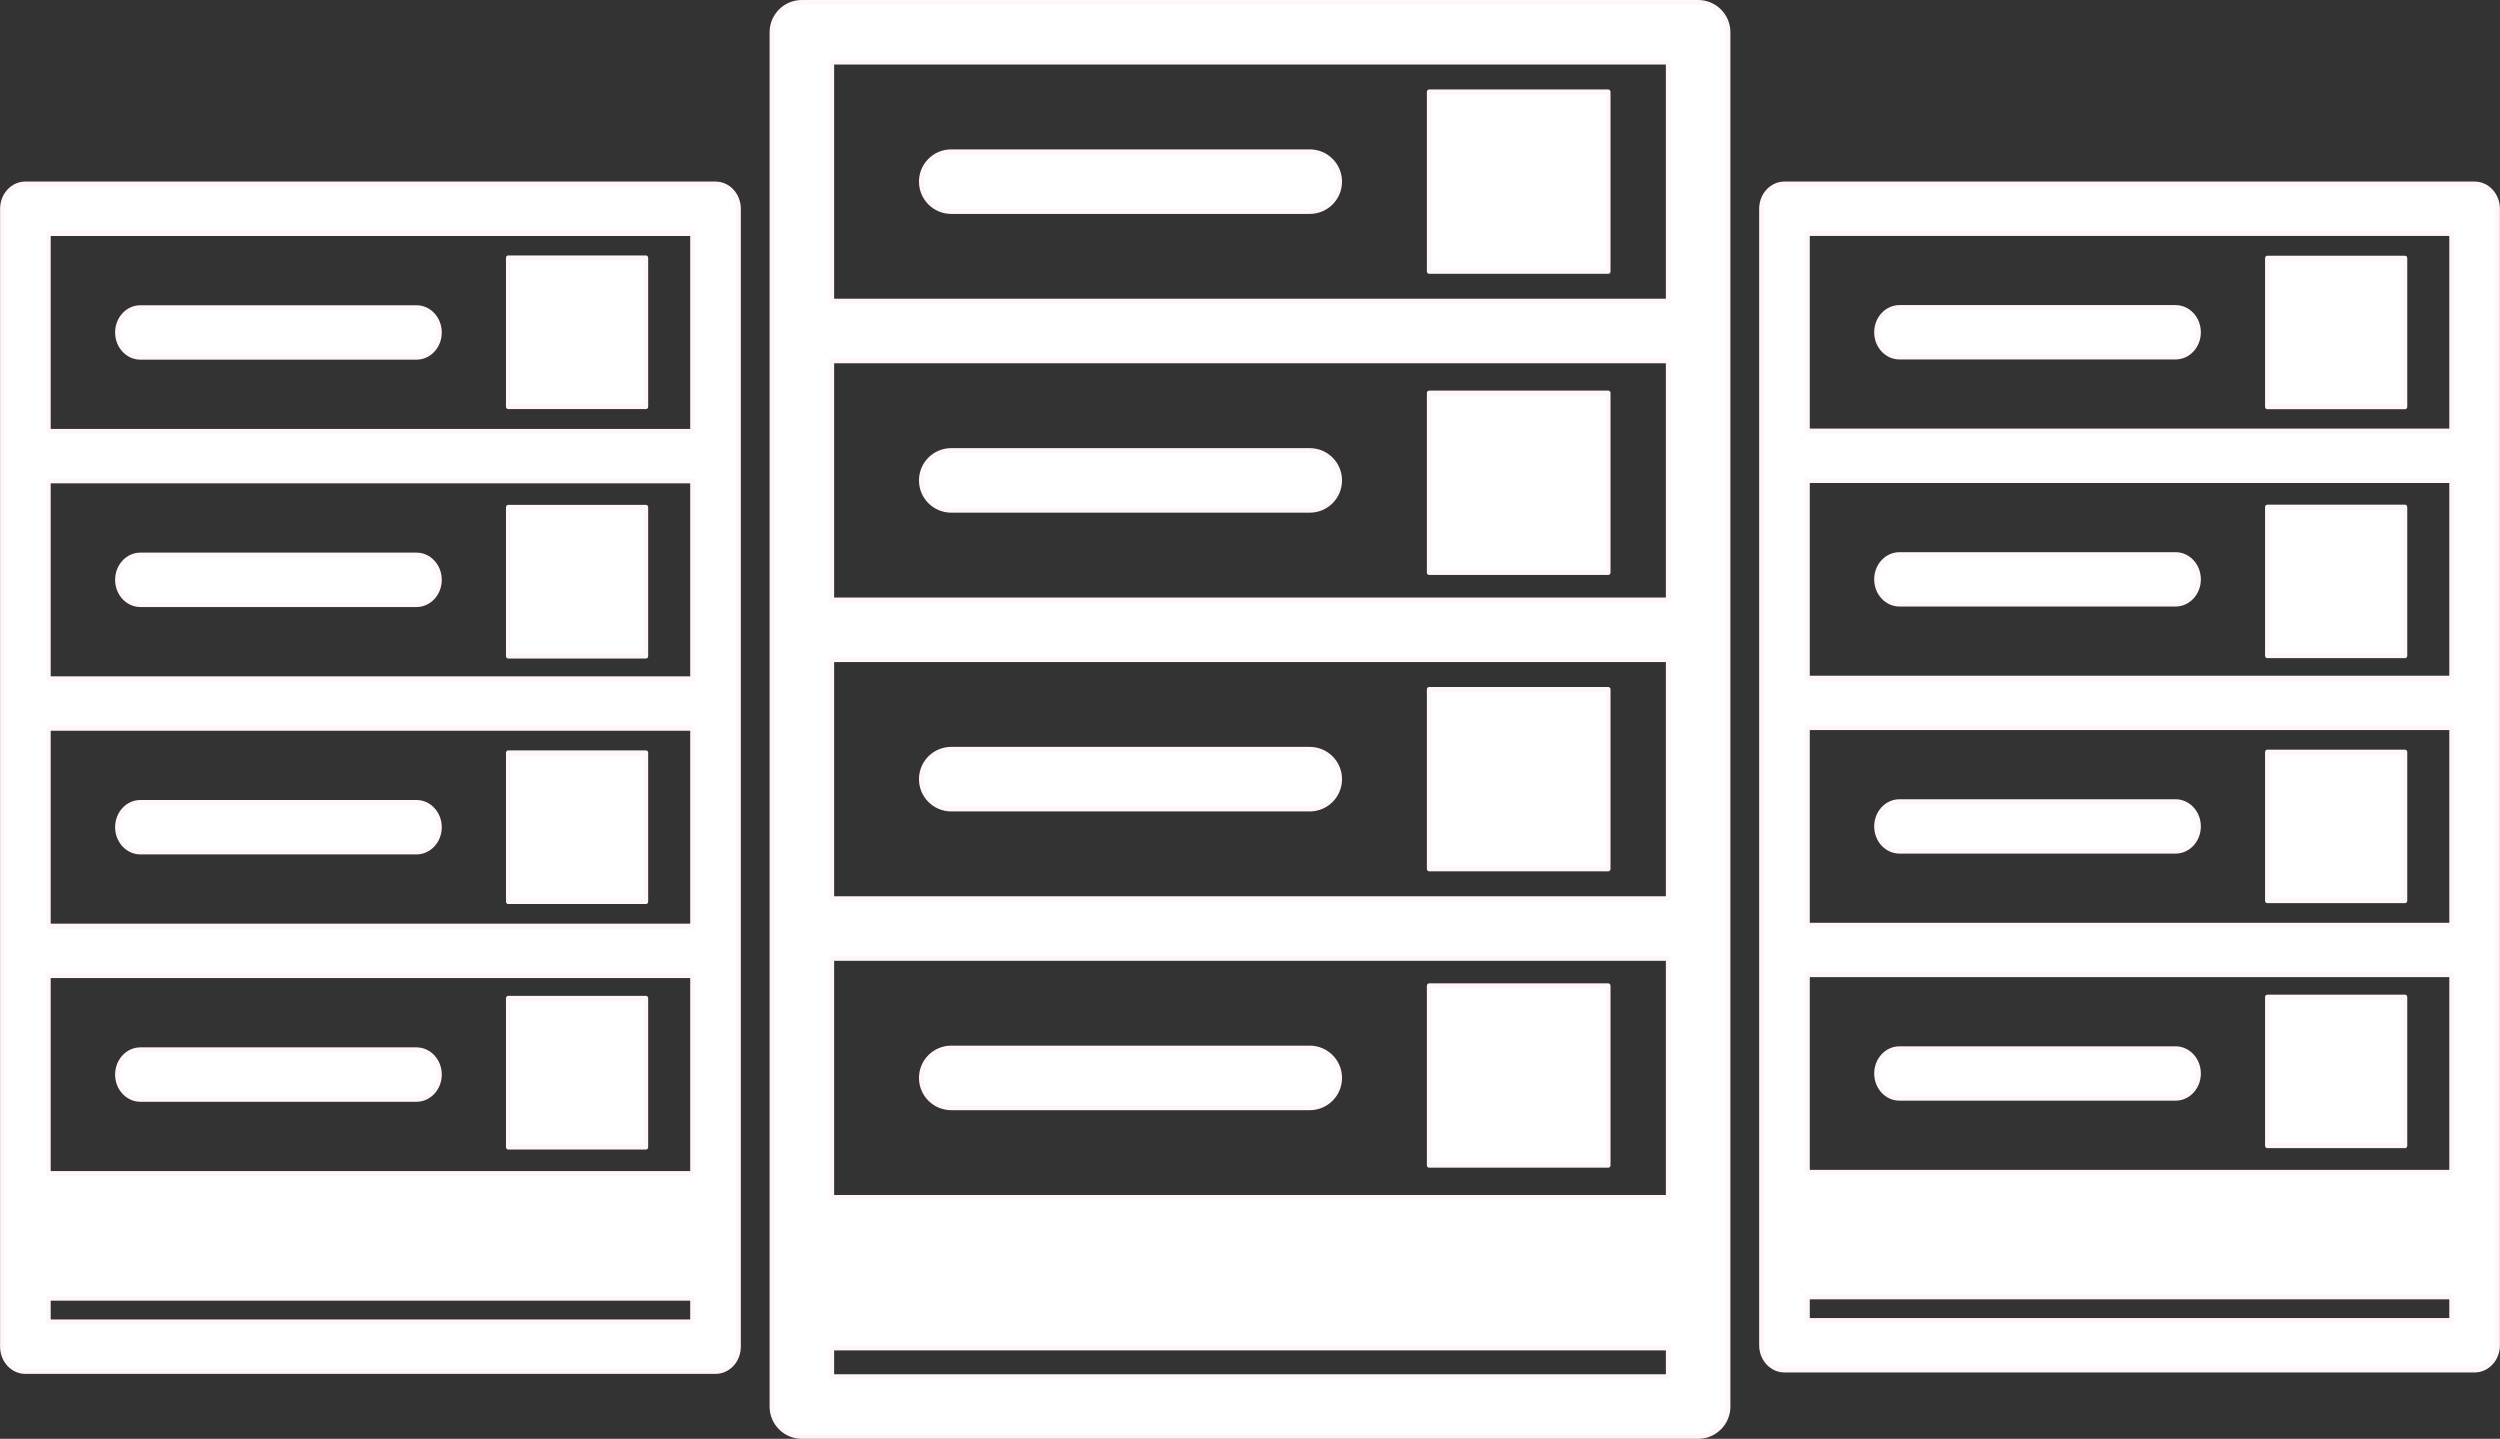 <?xml version="1.0" encoding="UTF-8" standalone="no"?>
<!DOCTYPE svg PUBLIC "-//W3C//DTD SVG 1.1//EN" "http://www.w3.org/Graphics/SVG/1.1/DTD/svg11.dtd">
<svg width="100%" height="100%" viewBox="0 0 523 301" version="1.1" xmlns="http://www.w3.org/2000/svg" xmlns:xlink="http://www.w3.org/1999/xlink" xml:space="preserve" xmlns:serif="http://www.serif.com/" style="fill-rule:evenodd;clip-rule:evenodd;stroke-linejoin:round;stroke-miterlimit:1.414;">
    <rect x="0" y="0" width="523" height="301" fill="#333333" stroke="none"/>
    <g transform="matrix(1,0,0,1,-132.5,-89.5)">
        <g transform="matrix(1,0,0,1,244,90)">
            <path d="M243.75,0L56.25,0C52.794,0 50,2.794 50,6.25L50,293.75C50,297.206 52.794,300 56.25,300L243.75,300C247.206,300 250,297.206 250,293.75L250,256.25L250,193.75L250,131.25L250,68.75L250,6.25C250,2.794 247.206,0 243.75,0ZM237.5,125L62.5,125L62.5,75L237.5,75L237.5,125ZM237.5,187.5L62.5,187.5L62.5,137.5L237.5,137.5L237.5,187.5ZM62.5,200L237.5,200L237.5,250L62.5,250L62.5,200ZM62.5,12.5L237.5,12.5L237.5,62.5L62.5,62.5L62.5,12.5ZM237.5,287.5L62.5,287.5L62.5,281.5L237.5,281.5L237.5,287.5Z" style="fill:white;fill-rule:nonzero;stroke:rgb(255,247,247);stroke-width:1px;"/>
        </g>
        <g transform="matrix(1,0,0,1,244,90)">
            <path d="M162.5,31.25L87.5,31.25C84.044,31.25 81.25,34.044 81.25,37.5C81.25,40.956 84.044,43.75 87.5,43.75L162.5,43.75C165.956,43.75 168.75,40.956 168.75,37.5C168.75,34.044 165.956,31.25 162.5,31.25Z" style="fill:white;fill-rule:nonzero;stroke:rgb(255,247,247);stroke-width:1px;"/>
        </g>
        <g transform="matrix(1,0,0,1,244,90)">
            <path d="M87.5,106.25L162.5,106.25C165.956,106.25 168.75,103.456 168.75,100C168.75,96.544 165.956,93.75 162.5,93.75L87.5,93.75C84.044,93.75 81.25,96.544 81.25,100C81.25,103.456 84.044,106.25 87.5,106.25Z" style="fill:white;fill-rule:nonzero;stroke:rgb(255,247,247);stroke-width:1px;"/>
        </g>
        <g transform="matrix(1,0,0,1,244,90)">
            <g transform="matrix(0.877,0,0,1,28.509,7.10543e-14)">
                <rect x="181.25" y="143.75" width="42.75" height="37.5" style="fill:white;stroke:rgb(255,247,247);stroke-width:1.06px;stroke-linecap:round;stroke-miterlimit:1.5;"/>
            </g>
        </g>
        <g transform="matrix(1,0,0,1,244,90)">
            <path d="M87.5,168.75L162.5,168.75C165.956,168.75 168.75,165.956 168.75,162.5C168.75,159.044 165.956,156.25 162.5,156.25L87.5,156.25C84.044,156.25 81.25,159.044 81.25,162.5C81.25,165.956 84.044,168.75 87.5,168.75Z" style="fill:white;fill-rule:nonzero;stroke:rgb(255,247,247);stroke-width:1px;"/>
        </g>
        <g transform="matrix(1,0,0,1,244,90)">
            <path d="M162.5,218.75L87.5,218.75C84.044,218.75 81.25,221.544 81.25,225C81.25,228.456 84.044,231.25 87.5,231.25L162.5,231.25C165.956,231.25 168.75,228.456 168.75,225C168.75,221.544 165.956,218.75 162.5,218.75Z" style="fill:white;fill-rule:nonzero;stroke:rgb(255,247,247);stroke-width:1px;"/>
        </g>
        <g transform="matrix(1,0,0,1,244,90)">
            <g transform="matrix(0.877,0,0,1,28.509,62)">
                <rect x="181.25" y="143.75" width="42.75" height="37.5" style="fill:white;stroke:rgb(255,247,247);stroke-width:1.06px;stroke-linecap:round;stroke-miterlimit:1.5;"/>
            </g>
        </g>
        <g transform="matrix(1,0,0,1,244,90)">
            <g transform="matrix(0.877,0,0,1,28.509,-62)">
                <rect x="181.25" y="143.75" width="42.75" height="37.5" style="fill:white;stroke:rgb(255,247,247);stroke-width:1.06px;stroke-linecap:round;stroke-miterlimit:1.5;"/>
            </g>
        </g>
        <g transform="matrix(1,0,0,1,244,90)">
            <g transform="matrix(0.877,0,0,1,28.509,-125)">
                <rect x="181.25" y="143.75" width="42.75" height="37.5" style="fill:white;stroke:rgb(255,247,247);stroke-width:1.06px;stroke-linecap:round;stroke-miterlimit:1.5;"/>
            </g>
        </g>
        <g transform="matrix(1,0,0,1,244,90)">
            <g transform="matrix(0.77,0,0,0.827,218.5,38)">
                <path d="M243.75,0L56.25,0C52.794,0 50,2.794 50,6.25L50,293.75C50,297.206 52.794,300 56.25,300L243.75,300C247.206,300 250,297.206 250,293.75L250,256.25L250,193.75L250,131.25L250,68.75L250,6.25C250,2.794 247.206,0 243.75,0ZM237.5,125L62.5,125L62.5,75L237.5,75L237.5,125ZM237.5,187.5L62.5,187.5L62.5,137.5L237.5,137.5L237.5,187.5ZM62.5,200L237.5,200L237.5,250L62.5,250L62.5,200ZM62.5,12.5L237.5,12.5L237.5,62.5L62.5,62.5L62.5,12.5ZM237.5,287.5L62.5,287.5L62.5,281.5L237.5,281.5L237.5,287.5Z" style="fill:white;fill-rule:nonzero;stroke:rgb(255,247,247);stroke-width:1.25px;"/>
            </g>
        </g>
        <g transform="matrix(1,0,0,1,244,90)">
            <g transform="matrix(0.77,0,0,0.827,218.5,38)">
                <path d="M162.5,31.25L87.5,31.25C84.044,31.25 81.25,34.044 81.25,37.5C81.25,40.956 84.044,43.75 87.5,43.75L162.5,43.75C165.956,43.75 168.75,40.956 168.75,37.5C168.75,34.044 165.956,31.25 162.5,31.25Z" style="fill:white;fill-rule:nonzero;stroke:rgb(255,247,247);stroke-width:1.25px;"/>
            </g>
        </g>
        <g transform="matrix(1,0,0,1,244,90)">
            <g transform="matrix(0.77,0,0,0.827,218.5,38)">
                <path d="M87.5,106.25L162.5,106.25C165.956,106.25 168.75,103.456 168.75,100C168.75,96.544 165.956,93.75 162.5,93.75L87.5,93.75C84.044,93.75 81.25,96.544 81.25,100C81.25,103.456 84.044,106.25 87.5,106.25Z" style="fill:white;fill-rule:nonzero;stroke:rgb(255,247,247);stroke-width:1.25px;"/>
            </g>
        </g>
        <g transform="matrix(1,0,0,1,244,90)">
            <g transform="matrix(0.675,0,0,0.827,240.452,38)">
                <rect x="181.25" y="143.75" width="42.75" height="37.5" style="fill:white;stroke:rgb(255,247,247);stroke-width:1.32px;stroke-linecap:round;stroke-miterlimit:1.5;"/>
            </g>
        </g>
        <g transform="matrix(1,0,0,1,244,90)">
            <g transform="matrix(0.77,0,0,0.827,218.5,38)">
                <path d="M87.5,168.75L162.5,168.75C165.956,168.75 168.75,165.956 168.75,162.5C168.75,159.044 165.956,156.25 162.5,156.25L87.5,156.25C84.044,156.25 81.25,159.044 81.25,162.5C81.25,165.956 84.044,168.75 87.5,168.75Z" style="fill:white;fill-rule:nonzero;stroke:rgb(255,247,247);stroke-width:1.25px;"/>
            </g>
        </g>
        <g transform="matrix(1,0,0,1,244,90)">
            <g transform="matrix(0.77,0,0,0.827,218.5,38)">
                <path d="M162.5,218.75L87.5,218.75C84.044,218.75 81.25,221.544 81.25,225C81.25,228.456 84.044,231.25 87.5,231.25L162.5,231.25C165.956,231.25 168.75,228.456 168.75,225C168.75,221.544 165.956,218.75 162.5,218.75Z" style="fill:white;fill-rule:nonzero;stroke:rgb(255,247,247);stroke-width:1.25px;"/>
            </g>
        </g>
        <g transform="matrix(1,0,0,1,244,90)">
            <g transform="matrix(0.675,0,0,0.827,240.452,89.253)">
                <rect x="181.25" y="143.75" width="42.75" height="37.5" style="fill:white;stroke:rgb(255,247,247);stroke-width:1.32px;stroke-linecap:round;stroke-miterlimit:1.5;"/>
            </g>
        </g>
        <g transform="matrix(1,0,0,1,244,90)">
            <g transform="matrix(0.675,0,0,0.827,240.452,-13.253)">
                <rect x="181.25" y="143.75" width="42.75" height="37.5" style="fill:white;stroke:rgb(255,247,247);stroke-width:1.32px;stroke-linecap:round;stroke-miterlimit:1.5;"/>
            </g>
        </g>
        <g transform="matrix(1,0,0,1,244,90)">
            <g transform="matrix(0.675,0,0,0.827,240.452,-65.333)">
                <rect x="181.25" y="143.75" width="42.75" height="37.5" style="fill:white;stroke:rgb(255,247,247);stroke-width:1.32px;stroke-linecap:round;stroke-miterlimit:1.5;"/>
            </g>
        </g>
        <g transform="matrix(1,0,0,1,244,90)">
            <g transform="matrix(0.77,0,0,0.828,-149.5,38)">
                <path d="M243.75,0L56.25,0C52.794,0 50,2.794 50,6.25L50,293.75C50,297.206 52.794,300 56.25,300L243.75,300C247.206,300 250,297.206 250,293.75L250,256.25L250,193.75L250,131.25L250,68.75L250,6.25C250,2.794 247.206,0 243.75,0ZM237.5,125L62.5,125L62.5,75L237.5,75L237.5,125ZM237.5,187.5L62.5,187.5L62.5,137.5L237.5,137.5L237.5,187.5ZM62.5,200L237.5,200L237.5,250L62.5,250L62.5,200ZM62.5,12.5L237.5,12.5L237.5,62.5L62.5,62.5L62.5,12.5ZM237.5,287.5L62.5,287.5L62.5,281.5L237.5,281.5L237.5,287.5Z" style="fill:white;fill-rule:nonzero;stroke:rgb(255,247,247);stroke-width:1.25px;"/>
            </g>
        </g>
        <g transform="matrix(1,0,0,1,244,90)">
            <g transform="matrix(0.77,0,0,0.828,-149.5,38)">
                <path d="M162.5,31.25L87.5,31.25C84.044,31.25 81.25,34.044 81.25,37.5C81.25,40.956 84.044,43.75 87.5,43.75L162.5,43.75C165.956,43.75 168.75,40.956 168.75,37.5C168.75,34.044 165.956,31.25 162.5,31.25Z" style="fill:white;fill-rule:nonzero;stroke:rgb(255,247,247);stroke-width:1.25px;"/>
            </g>
        </g>
        <g transform="matrix(1,0,0,1,244,90)">
            <g transform="matrix(0.77,0,0,0.828,-149.5,38)">
                <path d="M87.5,106.25L162.5,106.25C165.956,106.25 168.75,103.456 168.75,100C168.75,96.544 165.956,93.75 162.5,93.75L87.5,93.75C84.044,93.75 81.25,96.544 81.25,100C81.25,103.456 84.044,106.25 87.5,106.25Z" style="fill:white;fill-rule:nonzero;stroke:rgb(255,247,247);stroke-width:1.25px;"/>
            </g>
        </g>
        <g transform="matrix(1,0,0,1,244,90)">
            <g transform="matrix(0.675,0,0,0.828,-127.548,38)">
                <rect x="181.25" y="143.75" width="42.75" height="37.5" style="fill:white;stroke:rgb(255,247,247);stroke-width:1.32px;stroke-linecap:round;stroke-miterlimit:1.5;"/>
            </g>
        </g>
        <g transform="matrix(1,0,0,1,244,90)">
            <g transform="matrix(0.77,0,0,0.828,-149.5,38)">
                <path d="M87.5,168.75L162.5,168.75C165.956,168.75 168.75,165.956 168.75,162.5C168.75,159.044 165.956,156.25 162.5,156.25L87.5,156.25C84.044,156.25 81.25,159.044 81.25,162.5C81.25,165.956 84.044,168.75 87.5,168.75Z" style="fill:white;fill-rule:nonzero;stroke:rgb(255,247,247);stroke-width:1.25px;"/>
            </g>
        </g>
        <g transform="matrix(1,0,0,1,244,90)">
            <g transform="matrix(0.77,0,0,0.828,-149.5,38)">
                <path d="M162.5,218.75L87.5,218.75C84.044,218.75 81.25,221.544 81.25,225C81.25,228.456 84.044,231.25 87.5,231.25L162.5,231.25C165.956,231.25 168.75,228.456 168.75,225C168.75,221.544 165.956,218.75 162.5,218.75Z" style="fill:white;fill-rule:nonzero;stroke:rgb(255,247,247);stroke-width:1.25px;"/>
            </g>
        </g>
        <g transform="matrix(1,0,0,1,244,90)">
            <g transform="matrix(0.675,0,0,0.828,-127.548,89.357)">
                <rect x="181.25" y="143.75" width="42.75" height="37.5" style="fill:white;stroke:rgb(255,247,247);stroke-width:1.32px;stroke-linecap:round;stroke-miterlimit:1.5;"/>
            </g>
        </g>
        <g transform="matrix(1,0,0,1,244,90)">
            <g transform="matrix(0.675,0,0,0.828,-127.548,-13.357)">
                <rect x="181.25" y="143.75" width="42.75" height="37.5" style="fill:white;stroke:rgb(255,247,247);stroke-width:1.32px;stroke-linecap:round;stroke-miterlimit:1.5;"/>
            </g>
        </g>
        <g transform="matrix(1,0,0,1,244,90)">
            <g transform="matrix(0.675,0,0,0.828,-127.548,-65.542)">
                <rect x="181.25" y="143.75" width="42.75" height="37.5" style="fill:white;stroke:rgb(255,247,247);stroke-width:1.32px;stroke-linecap:round;stroke-miterlimit:1.5;"/>
            </g>
        </g>
    </g>
</svg>
